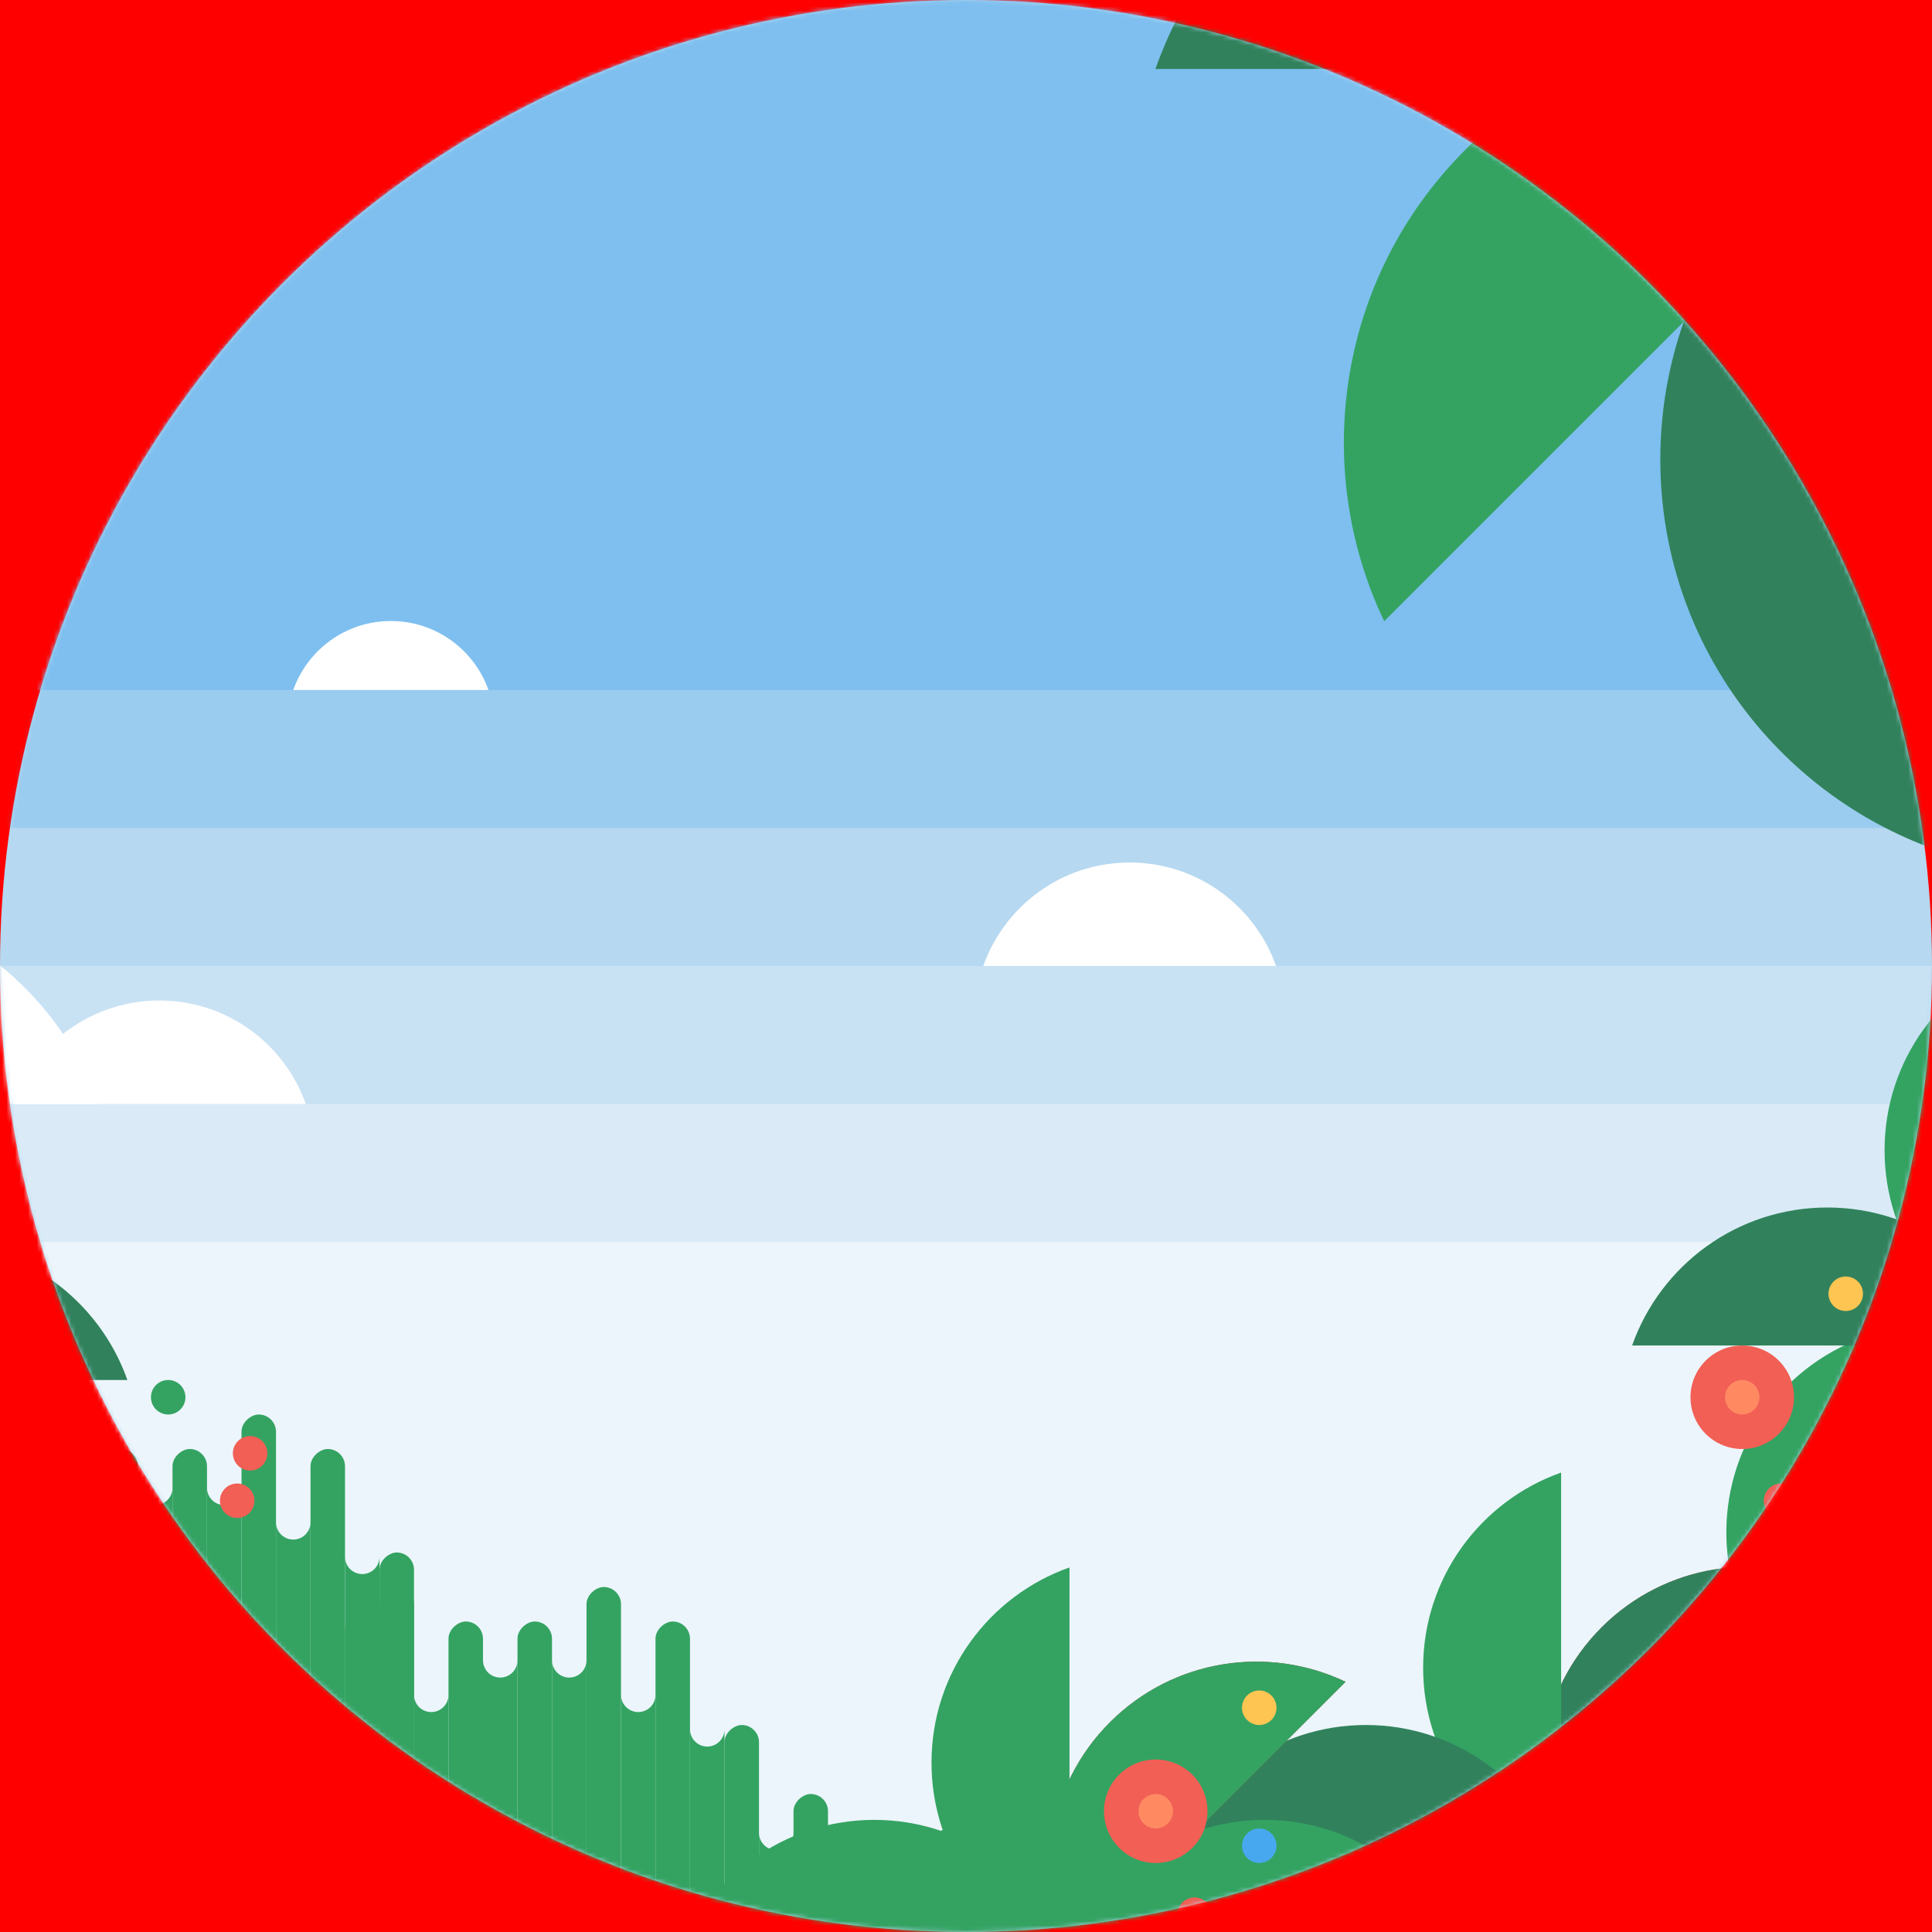 <?xml version="1.0" encoding="UTF-8" standalone="no"?>
<svg width="448px" height="448px" viewBox="0 0 448 448" version="1.1" xmlns="http://www.w3.org/2000/svg" xmlns:xlink="http://www.w3.org/1999/xlink">
    <rect x="0" y="0" width="448" height="448" fill="#333333" stroke="none"/>
    <!-- Generator: Sketch 47.1 (45422) - http://www.bohemiancoding.com/sketch -->
    <title>bg-character copy 3</title>
    <desc>Created with Sketch.</desc>
    <defs>
        <rect id="path-1" x="0" y="0" width="640" height="680"></rect>
        <circle id="path-3" cx="605" cy="991" r="224"></circle>
    </defs>
    <g id="landing-page" stroke="none" stroke-width="1" fill="none" fill-rule="evenodd">
        <g id="Serious-Monket-Teasing-Page-mobile-updated-Copy" transform="translate(-96, -1232)">
            <g id="capitan+shipboy" transform="translate(0, 1008)">
                <g id="bg-character">
                    <mask id="mask-2" fill="white">
                        <use xlink:href="#path-1"></use>
                    </mask>
                    <use id="Rectangle-2" fill="#FF0000" fill-rule="evenodd" opacity="0" xlink:href="#path-1"></use>
                    <g id="circulare-bg" mask="url(#mask-2)" stroke-width="1" fill-rule="evenodd">
                        <g transform="translate(-285, -543)">
                            <g>
                                <mask id="mask-4" fill="white">
                                    <use xlink:href="#path-3"></use>
                                </mask>
                                <use id="circle-mask" fill="#B6D8F0" xlink:href="#path-3"></use>
                                <g id="nature-bg" mask="url(#mask-4)">
                                    <g>
                                        <rect id="Rectangle-3" fill="#FFFFFF" opacity="0.25" x="215" y="991" width="662" height="364"></rect>
                                        <rect id="Rectangle-4" fill="#48A8EF" opacity="0.25" x="285" y="687" width="647" height="272"></rect>
                                        <rect id="Rectangle-4" fill="#7EBFEF" x="285" y="0" width="647" height="927"></rect>
                                        <rect id="Rectangle-3" fill="#DAEBF7" x="285" y="1023" width="662" height="285"></rect>
                                        <rect id="Rectangle-3" fill="#ECF5FB" x="285" y="1055" width="662" height="202"></rect>
                                        <g id="cloud" transform="translate(268, 911)" fill="#FFFFFF">
                                            <path d="M116,112 C120.942,98.018 134.277,88 149.952,88 C165.626,88 178.961,98.018 183.903,112 L116,112 Z" id="Combined-Shape"></path>
                                            <path d="M181,16 C184.295,6.678 193.185,0 203.634,0 C214.084,0 222.974,6.678 226.269,16 L181,16 Z" id="Combined-Shape"></path>
                                            <path d="M341,80 C345.942,66.018 359.277,56 374.952,56 C390.626,56 403.961,66.018 408.903,80 L341,80 Z" id="Combined-Shape"></path>
                                            <path d="M0,112 C9.884,84.035 36.554,64 67.903,64 C99.252,64 125.922,84.035 135.806,112 L0,112 Z" id="Combined-Shape"></path>
                                        </g>
                                        <g id="Group" transform="translate(648, 601)">
                                            <path d="M182,182 C195.179,144.714 230.738,118 272.537,118 C314.336,118 349.896,144.714 363.075,182 L182,182 Z" id="Combined-Shape" fill="#34A362"></path>
                                            <path d="M132.85,127.357 C146.028,90.071 181.588,63.357 223.387,63.357 C265.186,63.357 300.746,90.071 313.924,127.357 L132.85,127.357 Z" id="Combined-Shape-Copy" fill="#31825C" transform="translate(223.387, 95.357) rotate(-45) translate(-223.387, -95.357) "></path>
                                            <path d="M59.463,123.457 C72.641,86.171 108.201,59.457 150,59.457 C191.799,59.457 227.359,86.171 240.537,123.457 L59.463,123.457 Z" id="Combined-Shape-Copy-2" fill="#34A362" transform="translate(150, 91.457) scale(-1, 1) rotate(90) translate(-150, -91.457) "></path>
                                            <path d="M4.83,255.407 C18.008,218.121 53.568,191.407 95.367,191.407 C137.166,191.407 172.726,218.121 185.904,255.407 L4.83,255.407 Z" id="Combined-Shape-Copy" fill="#34A362" transform="translate(95.367, 223.407) rotate(-45) translate(-95.367, -223.407) "></path>
                                            <path d="M59.463,304.537 C72.641,267.251 108.201,240.537 150,240.537 C191.799,240.537 227.359,267.251 240.537,304.537 L59.463,304.537 Z" id="Combined-Shape-Copy-2" fill="#31825C" transform="translate(150, 272.537) scale(-1, 1) rotate(90) translate(-150, -272.537) "></path>
                                            <path d="M0.92,182 C14.099,144.714 49.658,118 91.457,118 C133.256,118 168.816,144.714 181.995,182 L0.92,182 Z" id="Combined-Shape" fill="#31825C"></path>
                                        </g>
                                        <g id="Group-39" transform="translate(0, 988)">
                                            <g id="Group-2-Copy-5" transform="translate(759, 0)">
                                                <g id="Group">
                                                    <path d="M66.425,63.679 C73.014,45.035 90.794,31.679 111.694,31.679 C132.593,31.679 150.373,45.035 156.962,63.679 L66.425,63.679 Z" id="Combined-Shape-Copy" fill="#B64C4C" transform="translate(111.694, 47.679) rotate(-45) translate(-111.694, -47.679) "></path>
                                                    <path d="M91,91 C97.589,72.357 115.369,59 136.269,59 C157.168,59 174.948,72.357 181.537,91 L91,91 Z" id="Combined-Shape" fill="#34A362"></path>
                                                    <path d="M66.425,63.679 C73.014,45.035 90.794,31.679 111.694,31.679 C132.593,31.679 150.373,45.035 156.962,63.679 L66.425,63.679 Z" id="Combined-Shape-Copy" fill="#31825C" transform="translate(111.694, 47.679) rotate(-45) translate(-111.694, -47.679) "></path>
                                                    <path d="M29.731,61.729 C36.321,43.086 54.1,29.729 75,29.729 C95.9,29.729 113.679,43.086 120.269,61.729 L29.731,61.729 Z" id="Combined-Shape-Copy-2" fill="#34A362" transform="translate(75, 45.729) scale(-1, 1) rotate(90) translate(-75, -45.729) "></path>
                                                    <path d="M2.415,127.704 C9.004,109.06 26.784,95.704 47.684,95.704 C68.583,95.704 86.363,109.06 92.952,127.704 L2.415,127.704 Z" id="Combined-Shape-Copy" fill="#34A362" transform="translate(47.684, 111.704) rotate(-45) translate(-47.684, -111.704) "></path>
                                                    <path d="M29.731,152.269 C36.321,133.626 54.1,120.269 75,120.269 C95.9,120.269 113.679,133.626 120.269,152.269 L29.731,152.269 Z" id="Combined-Shape-Copy-2" fill="#31825C" transform="translate(75, 136.269) scale(-1, 1) rotate(90) translate(-75, -136.269) "></path>
                                                    <path d="M0.46,91 C7.049,72.357 24.829,59 45.729,59 C66.628,59 84.408,72.357 90.997,91 L0.46,91 Z" id="Combined-Shape" fill="#31825C"></path>
                                                </g>
                                            </g>
                                            <g id="Group-2-Copy-5" transform="translate(652, 120)">
                                                <g id="Group">
                                                    <path d="M66.425,63.679 C73.014,45.035 90.794,31.679 111.694,31.679 C132.593,31.679 150.373,45.035 156.962,63.679 L66.425,63.679 Z" id="Combined-Shape-Copy" fill="#B64C4C" transform="translate(111.694, 47.679) rotate(-45) translate(-111.694, -47.679) "></path>
                                                    <path d="M91,91 C97.589,72.357 115.369,59 136.269,59 C157.168,59 174.948,72.357 181.537,91 L91,91 Z" id="Combined-Shape" fill="#34A362"></path>
                                                    <path d="M66.425,63.679 C73.014,45.035 90.794,31.679 111.694,31.679 C132.593,31.679 150.373,45.035 156.962,63.679 L66.425,63.679 Z" id="Combined-Shape-Copy" fill="#31825C" transform="translate(111.694, 47.679) rotate(-45) translate(-111.694, -47.679) "></path>
                                                    <path d="M29.731,61.729 C36.321,43.086 54.1,29.729 75,29.729 C95.9,29.729 113.679,43.086 120.269,61.729 L29.731,61.729 Z" id="Combined-Shape-Copy-2" fill="#34A362" transform="translate(75, 45.729) scale(-1, 1) rotate(90) translate(-75, -45.729) "></path>
                                                    <path d="M2.415,127.704 C9.004,109.06 26.784,95.704 47.684,95.704 C68.583,95.704 86.363,109.06 92.952,127.704 L2.415,127.704 Z" id="Combined-Shape-Copy" fill="#34A362" transform="translate(47.684, 111.704) rotate(-45) translate(-47.684, -111.704) "></path>
                                                    <path d="M29.731,152.269 C36.321,133.626 54.1,120.269 75,120.269 C95.9,120.269 113.679,133.626 120.269,152.269 L29.731,152.269 Z" id="Combined-Shape-Copy-2" fill="#31825C" transform="translate(75, 136.269) scale(-1, 1) rotate(90) translate(-75, -136.269) "></path>
                                                    <path d="M0.46,91 C7.049,72.357 24.829,59 45.729,59 C66.628,59 84.408,72.357 90.997,91 L0.46,91 Z" id="Combined-Shape" fill="#31825C"></path>
                                                </g>
                                            </g>
                                            <g id="Group-2-Copy-5" transform="translate(320, 99) scale(-1, 1) translate(-320, -99) translate(229, 8)">
                                                <g id="Group">
                                                    <path d="M66.425,63.679 C73.014,45.035 90.794,31.679 111.694,31.679 C132.593,31.679 150.373,45.035 156.962,63.679 L66.425,63.679 Z" id="Combined-Shape-Copy" fill="#B64C4C" transform="translate(111.694, 47.679) rotate(-45) translate(-111.694, -47.679) "></path>
                                                    <path d="M91,91 C97.589,72.357 115.369,59 136.269,59 C157.168,59 174.948,72.357 181.537,91 L91,91 Z" id="Combined-Shape" fill="#34A362"></path>
                                                    <path d="M66.425,63.679 C73.014,45.035 90.794,31.679 111.694,31.679 C132.593,31.679 150.373,45.035 156.962,63.679 L66.425,63.679 Z" id="Combined-Shape-Copy" fill="#31825C" transform="translate(111.694, 47.679) rotate(-45) translate(-111.694, -47.679) "></path>
                                                    <path d="M29.731,61.729 C36.321,43.086 54.1,29.729 75,29.729 C95.9,29.729 113.679,43.086 120.269,61.729 L29.731,61.729 Z" id="Combined-Shape-Copy-2" fill="#34A362" transform="translate(75, 45.729) scale(-1, 1) rotate(90) translate(-75, -45.729) "></path>
                                                    <path d="M2.415,127.704 C9.004,109.06 26.784,95.704 47.684,95.704 C68.583,95.704 86.363,109.06 92.952,127.704 L2.415,127.704 Z" id="Combined-Shape-Copy" fill="#34A362" transform="translate(47.684, 111.704) rotate(-45) translate(-47.684, -111.704) "></path>
                                                    <path d="M29.731,152.269 C36.321,133.626 54.1,120.269 75,120.269 C95.9,120.269 113.679,133.626 120.269,152.269 L29.731,152.269 Z" id="Combined-Shape-Copy-2" fill="#31825C" transform="translate(75, 136.269) scale(-1, 1) rotate(90) translate(-75, -136.269) "></path>
                                                    <path d="M0.46,91 C7.049,72.357 24.829,59 45.729,59 C66.628,59 84.408,72.357 90.997,91 L0.46,91 Z" id="Combined-Shape" fill="#31825C"></path>
                                                </g>
                                            </g>
                                            <g id="Group-13-Copy" transform="translate(253, 94)">
                                                <rect id="Rectangle-36" fill="#34A362" transform="translate(140, 52) rotate(90) translate(-140, -52) " x="101" y="48" width="78" height="8" rx="4"></rect>
                                                <rect id="Rectangle-36-Copy-3" fill="#34A362" transform="translate(156, 60) rotate(90) translate(-156, -60) " x="117" y="56" width="78" height="8" rx="4"></rect>
                                                <g id="Group-12" transform="translate(144, 16)" fill="#34A362">
                                                    <path d="M-29,29 L37,29 L37,37 L-25,37 L-7,37 C-4.791,37 -3,35.209 -3,33 L-3,33 C-3,30.791 -4.791,29 -7,29 L-29,29 Z" id="Combined-Shape-Copy" transform="translate(4, 33) scale(-1, 1) rotate(90) translate(-4, -33) "></path>
                                                </g>
                                                <g id="Group-12" transform="translate(128, 0)" fill="#34A362">
                                                    <path d="M-29,29 L37,29 L37,37 L-25,37 L-7,37 C-4.791,37 -3,35.209 -3,33 L-3,33 C-3,30.791 -4.791,29 -7,29 L-29,29 Z" id="Combined-Shape-Copy" transform="translate(4, 33) scale(-1, 1) rotate(90) translate(-4, -33) "></path>
                                                </g>
                                                <rect id="Rectangle-36-Copy-3" fill="#34A362" transform="translate(172, 60) rotate(90) translate(-172, -60) " x="133" y="56" width="78" height="8" rx="4"></rect>
                                                <g id="Group-12" transform="translate(160, 8)" fill="#34A362">
                                                    <path d="M-29,29 L37,29 L37,37 L-25,37 L-7,37 C-4.791,37 -3,35.209 -3,33 L-3,33 C-3,30.791 -4.791,29 -7,29 L-29,29 Z" id="Combined-Shape-Copy" transform="translate(4, 33) scale(-1, 1) rotate(90) translate(-4, -33) "></path>
                                                </g>
                                                <rect id="Rectangle-36" fill="#34A362" transform="translate(188, 52) rotate(90) translate(-188, -52) " x="149" y="48" width="78" height="8" rx="4"></rect>
                                                <rect id="Rectangle-36-Copy-3" fill="#34A362" transform="translate(204, 60) rotate(90) translate(-204, -60) " x="165" y="56" width="78" height="8" rx="4"></rect>
                                                <g id="Group-12" transform="translate(192, 16)" fill="#34A362">
                                                    <path d="M-49,49 L57,49 L57,57 L-45,57 L-27,57 C-24.791,57 -23,55.209 -23,53 L-23,53 C-23,50.791 -24.791,49 -27,49 L-49,49 Z" id="Combined-Shape-Copy" transform="translate(4, 53) scale(-1, 1) rotate(90) translate(-4, -53) "></path>
                                                </g>
                                                <g id="Group-12" transform="translate(176, 8)" fill="#34A362">
                                                    <path d="M-49,49 L57,49 L57,57 L-45,57 L-27,57 C-24.791,57 -23,55.209 -23,53 L-23,53 C-23,50.791 -24.791,49 -27,49 L-49,49 Z" id="Combined-Shape-Copy" transform="translate(4, 53) scale(-1, 1) rotate(90) translate(-4, -53) "></path>
                                                </g>
                                                <rect id="Rectangle-36-Copy-3" fill="#34A362" transform="translate(220, 84) rotate(90) translate(-220, -84) " x="181" y="80" width="78" height="8" rx="4"></rect>
                                                <g id="Group-12" transform="translate(208, 24)" fill="#34A362">
                                                    <path d="M-29,29 L37,29 L37,37 L-25,37 L-7,37 C-4.791,37 -3,35.209 -3,33 L-3,33 C-3,30.791 -4.791,29 -7,29 L-29,29 Z" id="Combined-Shape-Copy" transform="translate(4, 33) scale(-1, 1) rotate(90) translate(-4, -33) "></path>
                                                </g>
                                                <rect id="Rectangle-7" fill="#31825C" x="0" y="5" width="104" height="192"></rect>
                                            </g>
                                            <g id="Group-13-Copy" transform="translate(461, 134)" fill="#34A362">
                                                <rect id="Rectangle-36" transform="translate(12, 52) rotate(90) translate(-12, -52) " x="-27" y="48" width="78" height="8" rx="4"></rect>
                                                <rect id="Rectangle-36-Copy-3" transform="translate(28, 60) rotate(90) translate(-28, -60) " x="-11" y="56" width="78" height="8" rx="4"></rect>
                                                <g id="Group-12" transform="translate(16, 16)">
                                                    <path d="M-29,29 L37,29 L37,37 L-25,37 L-7,37 C-4.791,37 -3,35.209 -3,33 L-3,33 C-3,30.791 -4.791,29 -7,29 L-29,29 Z" id="Combined-Shape-Copy" transform="translate(4, 33) scale(-1, 1) rotate(90) translate(-4, -33) "></path>
                                                </g>
                                                <g id="Group-12">
                                                    <path d="M-29,29 L37,29 L37,37 L-25,37 L-7,37 C-4.791,37 -3,35.209 -3,33 L-3,33 C-3,30.791 -4.791,29 -7,29 L-29,29 Z" id="Combined-Shape-Copy" transform="translate(4, 33) scale(-1, 1) rotate(90) translate(-4, -33) "></path>
                                                </g>
                                                <rect id="Rectangle-36-Copy-3" transform="translate(44, 60) rotate(90) translate(-44, -60) " x="5" y="56" width="78" height="8" rx="4"></rect>
                                                <g id="Group-12" transform="translate(32, 8)">
                                                    <path d="M-29,29 L37,29 L37,37 L-25,37 L-7,37 C-4.791,37 -3,35.209 -3,33 L-3,33 C-3,30.791 -4.791,29 -7,29 L-29,29 Z" id="Combined-Shape-Copy" transform="translate(4, 33) scale(-1, 1) rotate(90) translate(-4, -33) "></path>
                                                </g>
                                                <rect id="Rectangle-36" transform="translate(60, 52) rotate(90) translate(-60, -52) " x="21" y="48" width="78" height="8" rx="4"></rect>
                                                <rect id="Rectangle-36-Copy-3" transform="translate(76, 60) rotate(90) translate(-76, -60) " x="37" y="56" width="78" height="8" rx="4"></rect>
                                                <g id="Group-12" transform="translate(64, 16)">
                                                    <path d="M-54,54 L62,54 L62,62 L-50,62 L-32,62 C-29.791,62 -28,60.209 -28,58 L-28,58 C-28,55.791 -29.791,54 -32,54 L-54,54 Z" id="Combined-Shape-Copy" transform="translate(4, 58) scale(-1, 1) rotate(90) translate(-4, -58) "></path>
                                                </g>
                                                <g id="Group-12" transform="translate(48, 8)">
                                                    <path d="M-39,39 L47,39 L47,47 L-35,47 L-17,47 C-14.791,47 -13,45.209 -13,43 L-13,43 C-13,40.791 -14.791,39 -17,39 L-17,39 L-39,39 Z" id="Combined-Shape-Copy" transform="translate(4, 43) scale(-1, 1) rotate(90) translate(-4, -43) "></path>
                                                </g>
                                                <rect id="Rectangle-36-Copy-3" transform="translate(92, 84) rotate(90) translate(-92, -84) " x="53" y="80" width="78" height="8" rx="4"></rect>
                                                <g id="Group-12" transform="translate(80, 24)">
                                                    <path d="M-44,44 L52,44 L52,52 L-40,52 L-22,52 C-19.791,52 -18,50.209 -18,48 L-18,48 C-18,45.791 -19.791,44 -22,44 L-44,44 Z" id="Combined-Shape-Copy" transform="translate(4, 48) scale(-1, 1) rotate(90) translate(-4, -48) "></path>
                                                </g>
                                            </g>
                                            <g id="Group-13-Copy" transform="translate(557, 182)" fill="#34A362">
                                                <rect id="Rectangle-36" transform="translate(12, 52) rotate(90) translate(-12, -52) " x="-27" y="48" width="78" height="8" rx="4"></rect>
                                                <rect id="Rectangle-36-Copy-3" transform="translate(28, 60) rotate(90) translate(-28, -60) " x="-11" y="56" width="78" height="8" rx="4"></rect>
                                                <g id="Group-12" transform="translate(16, 16)">
                                                    <path d="M-29,29 L37,29 L37,37 L-25,37 L-7,37 C-4.791,37 -3,35.209 -3,33 L-3,33 C-3,30.791 -4.791,29 -7,29 L-29,29 Z" id="Combined-Shape-Copy" transform="translate(4, 33) scale(-1, 1) rotate(90) translate(-4, -33) "></path>
                                                </g>
                                                <g id="Group-12">
                                                    <path d="M-29,29 L37,29 L37,37 L-25,37 L-7,37 C-4.791,37 -3,35.209 -3,33 L-3,33 C-3,30.791 -4.791,29 -7,29 L-29,29 Z" id="Combined-Shape-Copy" transform="translate(4, 33) scale(-1, 1) rotate(90) translate(-4, -33) "></path>
                                                </g>
                                                <rect id="Rectangle-36-Copy-3" transform="translate(44, 60) rotate(90) translate(-44, -60) " x="5" y="56" width="78" height="8" rx="4"></rect>
                                                <g id="Group-12" transform="translate(32, 8)">
                                                    <path d="M-29,29 L37,29 L37,37 L-25,37 L-7,37 C-4.791,37 -3,35.209 -3,33 L-3,33 C-3,30.791 -4.791,29 -7,29 L-29,29 Z" id="Combined-Shape-Copy" transform="translate(4, 33) scale(-1, 1) rotate(90) translate(-4, -33) "></path>
                                                </g>
                                                <rect id="Rectangle-36" transform="translate(60, 52) rotate(90) translate(-60, -52) " x="21" y="48" width="78" height="8" rx="4"></rect>
                                                <rect id="Rectangle-36-Copy-3" transform="translate(76, 60) rotate(90) translate(-76, -60) " x="37" y="56" width="78" height="8" rx="4"></rect>
                                                <g id="Group-12" transform="translate(64, 16)">
                                                    <path d="M-54,54 L62,54 L62,62 L-50,62 L-32,62 C-29.791,62 -28,60.209 -28,58 L-28,58 C-28,55.791 -29.791,54 -32,54 L-54,54 Z" id="Combined-Shape-Copy" transform="translate(4, 58) scale(-1, 1) rotate(90) translate(-4, -58) "></path>
                                                </g>
                                                <g id="Group-12" transform="translate(48, 8)">
                                                    <path d="M-39,39 L47,39 L47,47 L-35,47 L-17,47 C-14.791,47 -13,45.209 -13,43 L-13,43 C-13,40.791 -14.791,39 -17,39 L-17,39 L-39,39 Z" id="Combined-Shape-Copy" transform="translate(4, 43) scale(-1, 1) rotate(90) translate(-4, -43) "></path>
                                                </g>
                                                <rect id="Rectangle-36-Copy-3" transform="translate(92, 84) rotate(90) translate(-92, -84) " x="53" y="80" width="78" height="8" rx="4"></rect>
                                                <g id="Group-12" transform="translate(80, 24)">
                                                    <path d="M-44,44 L52,44 L52,52 L-40,52 L-22,52 C-19.791,52 -18,50.209 -18,48 L-18,48 C-18,45.791 -19.791,44 -22,44 L-44,44 Z" id="Combined-Shape-Copy" transform="translate(4, 48) scale(-1, 1) rotate(90) translate(-4, -48) "></path>
                                                </g>
                                            </g>
                                            <g id="Group-2-Copy-5" transform="translate(538, 142)">
                                                <g id="Group">
                                                    <path d="M66.425,63.679 C73.014,45.035 90.794,31.679 111.694,31.679 C132.593,31.679 150.373,45.035 156.962,63.679 L66.425,63.679 Z" id="Combined-Shape-Copy" fill="#B64C4C" transform="translate(111.694, 47.679) rotate(-45) translate(-111.694, -47.679) "></path>
                                                    <path d="M91,91 C97.589,72.357 115.369,59 136.269,59 C157.168,59 174.948,72.357 181.537,91 L91,91 Z" id="Combined-Shape" fill="#34A362"></path>
                                                    <path d="M66.425,63.679 C73.014,45.035 90.794,31.679 111.694,31.679 C132.593,31.679 150.373,45.035 156.962,63.679 L66.425,63.679 Z" id="Combined-Shape-Copy" fill="#34A362" transform="translate(111.694, 47.679) rotate(-45) translate(-111.694, -47.679) "></path>
                                                    <path d="M29.731,61.729 C36.321,43.086 54.1,29.729 75,29.729 C95.9,29.729 113.679,43.086 120.269,61.729 L29.731,61.729 Z" id="Combined-Shape-Copy-2" fill="#34A362" transform="translate(75, 45.729) scale(-1, 1) rotate(90) translate(-75, -45.729) "></path>
                                                    <path d="M2.415,127.704 C9.004,109.06 26.784,95.704 47.684,95.704 C68.583,95.704 86.363,109.06 92.952,127.704 L2.415,127.704 Z" id="Combined-Shape-Copy" fill="#34A362" transform="translate(47.684, 111.704) rotate(-45) translate(-47.684, -111.704) "></path>
                                                    <path d="M29.731,152.269 C36.321,133.626 54.1,120.269 75,120.269 C95.9,120.269 113.679,133.626 120.269,152.269 L29.731,152.269 Z" id="Combined-Shape-Copy-2" fill="#34A362" transform="translate(75, 136.269) scale(-1, 1) rotate(90) translate(-75, -136.269) "></path>
                                                    <path d="M0.46,91 C7.049,72.357 24.829,59 45.729,59 C66.628,59 84.408,72.357 90.997,91 L0.46,91 Z" id="Combined-Shape" fill="#34A362"></path>
                                                </g>
                                            </g>
                                            <g id="Group-17" transform="translate(336, 106)">
                                                <circle id="Oval-28" fill="#F15F55" cx="12" cy="12" r="12"></circle>
                                                <circle id="Oval-28" fill="#FF8A62" cx="12" cy="12" r="4"></circle>
                                            </g>
                                            <g id="Group-17" transform="translate(70, 26)">
                                                <circle id="Oval-28" fill="#F15F55" cx="12" cy="12" r="12"></circle>
                                                <circle id="Oval-28" fill="#FF8A62" cx="12" cy="12" r="4"></circle>
                                            </g>
                                            <circle id="Oval-28" fill="#F15F55" cx="356" cy="134" r="4"></circle>
                                            <circle id="Oval-28" fill="#F15F55" cx="436" cy="127" r="4"></circle>
                                            <circle id="Oval-28" fill="#34A362" cx="420" cy="103" r="4"></circle>
                                            <circle id="Oval-28-Copy-2" fill="#48A8EF" cx="372" cy="127" r="4"></circle>
                                            <circle id="Oval-28-Copy-2" fill="#FFFFFF" cx="388" cy="135" r="4"></circle>
                                            <circle id="Oval-28-Copy-2" fill="#FFC552" cx="380" cy="87" r="4"></circle>
                                            <circle id="Oval-28-Copy" fill="#F15F55" cx="52" cy="95" r="4"></circle>
                                            <circle id="Oval-28-Copy" fill="#FFC552" cx="68" cy="103" r="4"></circle>
                                            <circle id="Oval-28-Copy" fill="#48A8EF" cx="76" cy="87" r="4"></circle>
                                            <circle id="Oval-28-Copy" fill="#F15F55" cx="68" cy="55" r="4"></circle>
                                            <circle id="Oval-28-Copy" fill="#F15F55" cx="4" cy="127" r="4"></circle>
                                            <circle id="Oval-28-Copy" fill="#FFC552" cx="20" cy="103" r="4"></circle>
                                            <circle id="Oval-28-Copy" fill="#FFFFFF" cx="36" cy="119" r="4"></circle>
                                            <circle id="Oval-28" fill="#F15F55" cx="871" cy="116" r="4"></circle>
                                            <circle id="Oval-28" fill="#34A362" cx="855" cy="92" r="4"></circle>
                                            <circle id="Oval-28-Copy-2" fill="#FFFFFF" cx="823" cy="124" r="4"></circle>
                                            <g id="Group-2" transform="translate(773, 75)">
                                                <g id="Group-17" transform="translate(0, 16)">
                                                    <circle id="Oval-28" fill="#F15F55" cx="12" cy="12" r="12"></circle>
                                                    <circle id="Oval-28" fill="#FF8A62" cx="12" cy="12" r="4"></circle>
                                                </g>
                                                <circle id="Oval-28" fill="#F15F55" cx="21" cy="52" r="4"></circle>
                                                <circle id="Oval-28-Copy-2" fill="#48A8EF" cx="36" cy="36" r="4"></circle>
                                                <circle id="Oval-28-Copy-2" fill="#FFC552" cx="36" cy="4" r="4"></circle>
                                            </g>
                                            <g id="Group-2" transform="translate(637, 171)">
                                                <g id="Group-17" transform="translate(0, 16)">
                                                    <circle id="Oval-28" fill="#F15F55" cx="12" cy="12" r="12"></circle>
                                                    <circle id="Oval-28" fill="#FF8A62" cx="12" cy="12" r="4"></circle>
                                                </g>
                                                <circle id="Oval-28" fill="#F15F55" cx="21" cy="52" r="4"></circle>
                                                <circle id="Oval-28-Copy-2" fill="#48A8EF" cx="36" cy="36" r="4"></circle>
                                                <circle id="Oval-28-Copy-2" fill="#FFC552" cx="36" cy="4" r="4"></circle>
                                            </g>
                                            <circle id="Oval-28-Copy" fill="#F15F55" cx="439" cy="116" r="4"></circle>
                                        </g>
                                    </g>
                                </g>
                            </g>
                        </g>
                    </g>
                </g>
            </g>
        </g>
    </g>
</svg>
